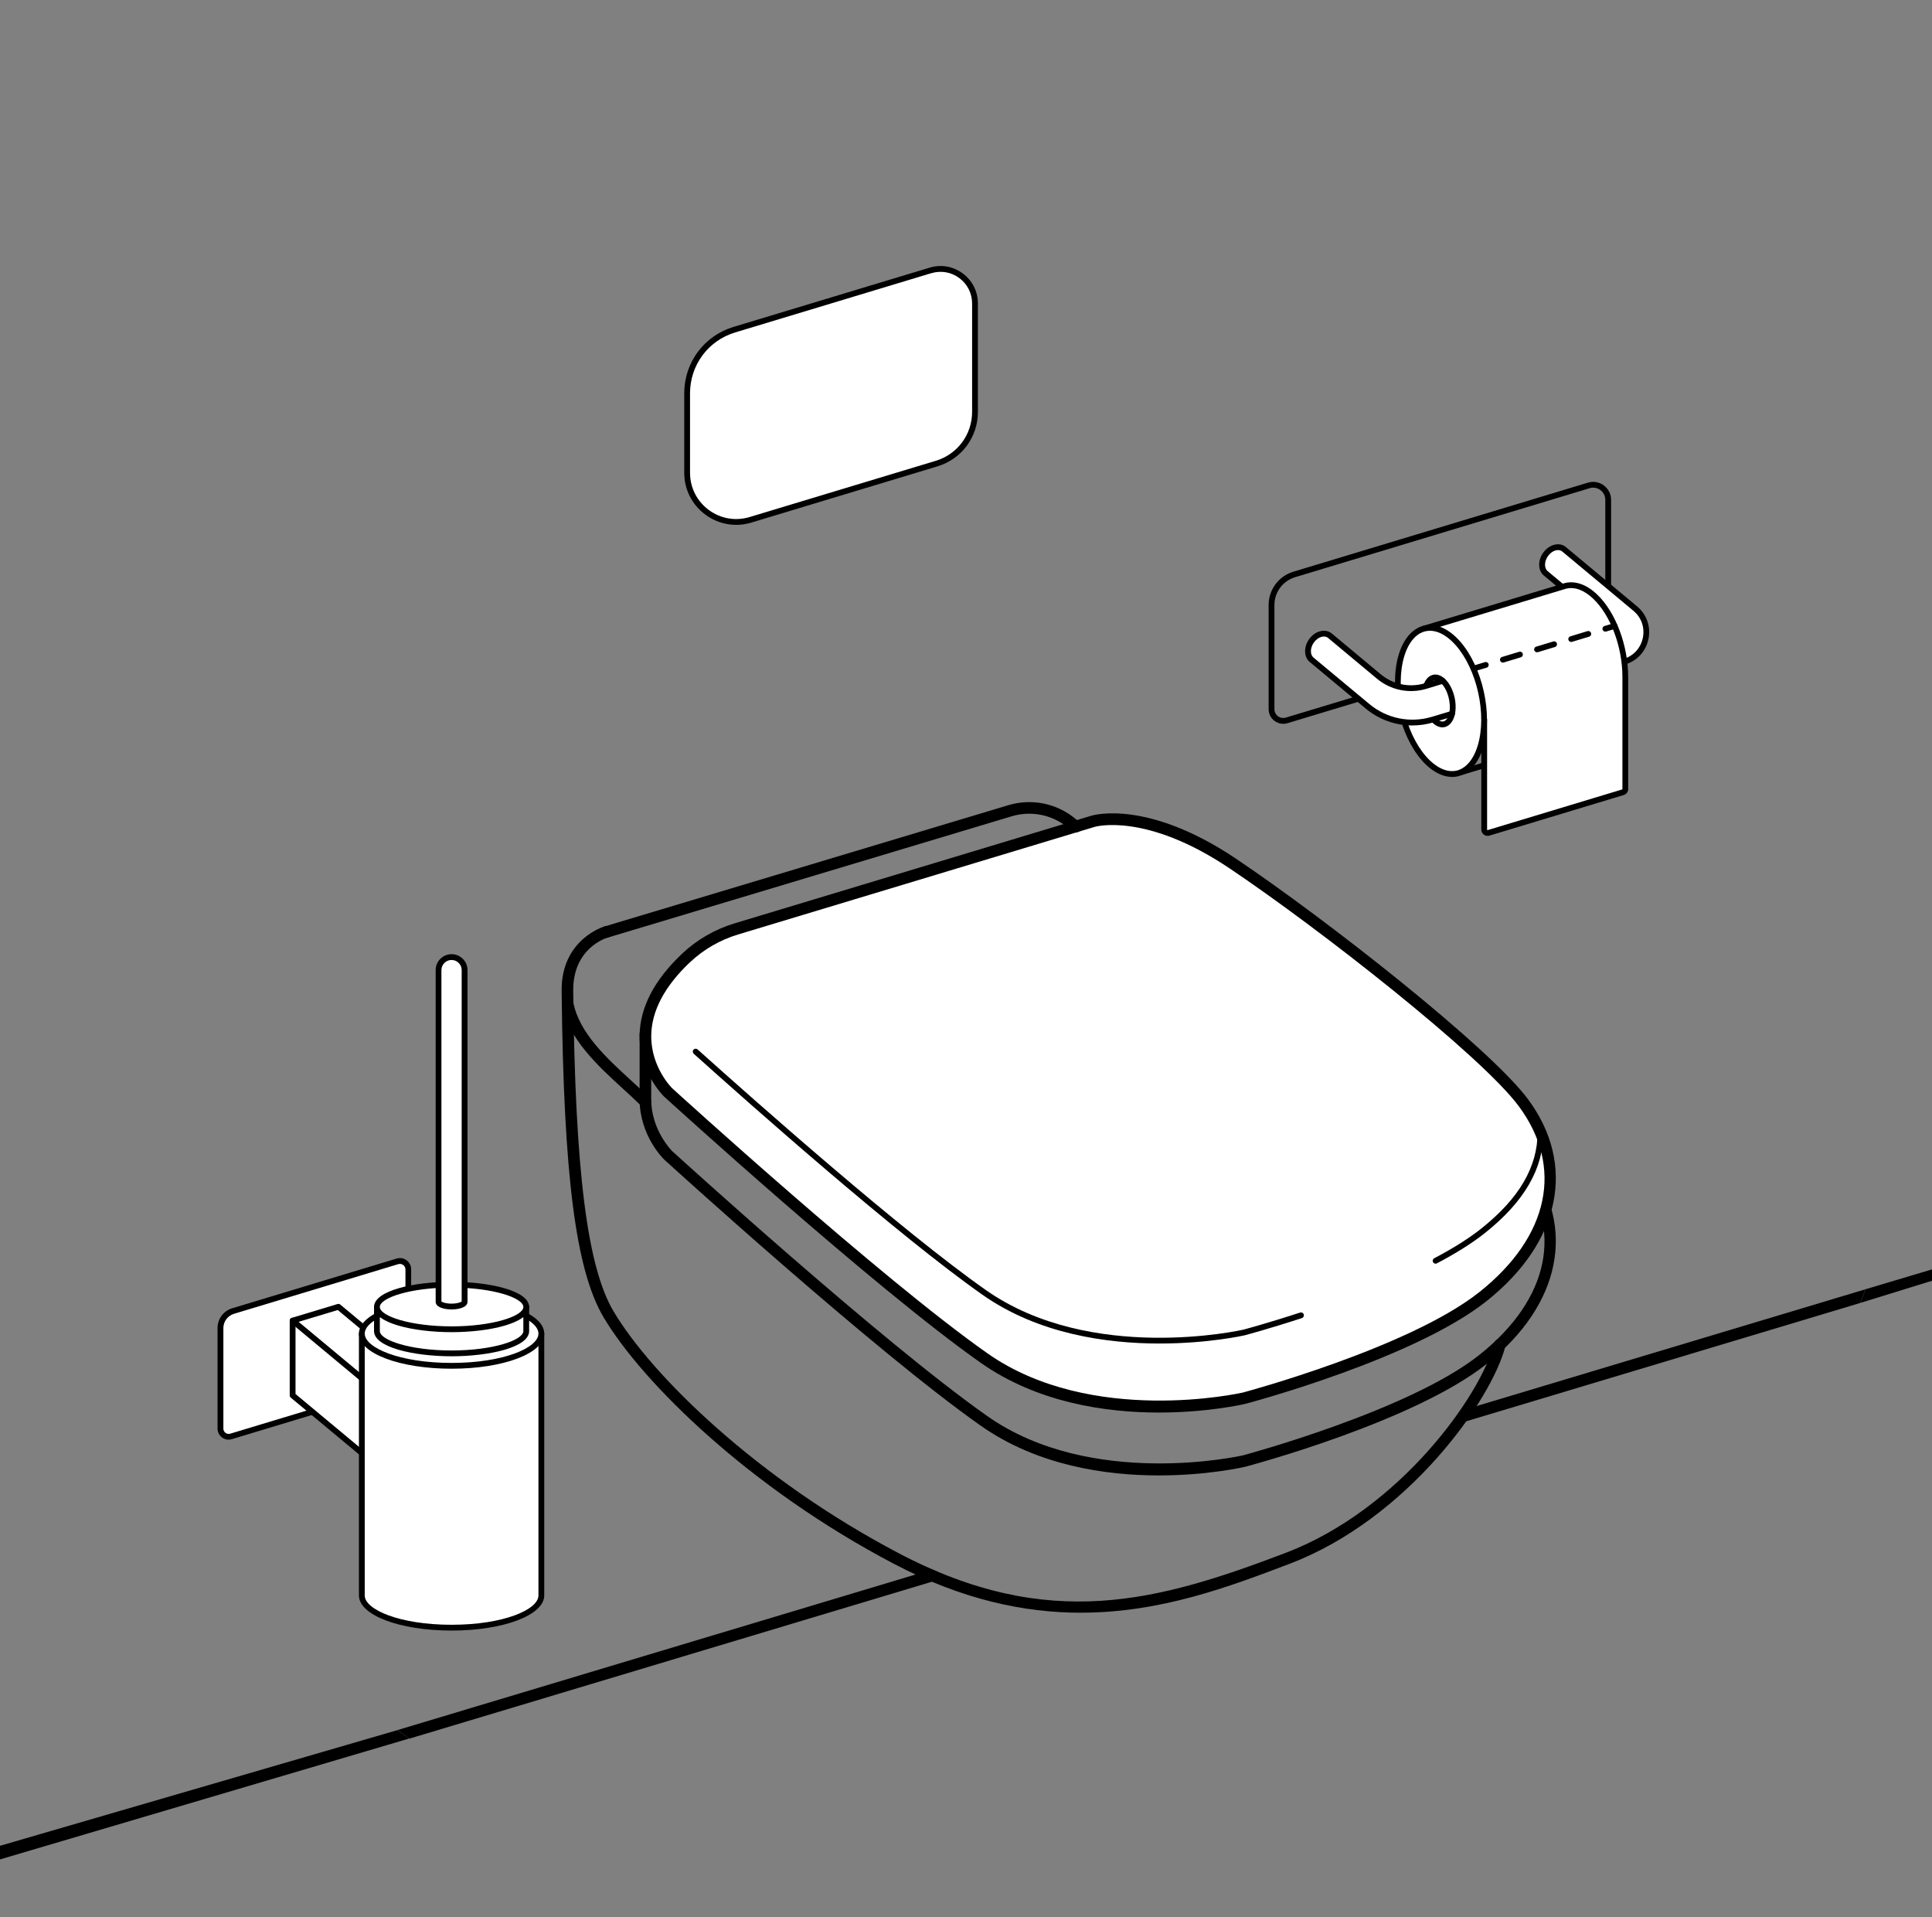 <?xml version="1.0" encoding="UTF-8"?>
<svg id="GRUPPE" xmlns="http://www.w3.org/2000/svg" xmlns:xlink="http://www.w3.org/1999/xlink" viewBox="0 0 500 496">
  <rect x="0" y="0" width="500" height="496" fill="#808080" stroke="none"/>
  <defs>
    <style>
      .cls-1 {
        fill: #000001;
      }

      .cls-2 {
        clip-path: url(#clippath-21);
      }

      .cls-3 {
        clip-path: url(#clippath-6);
      }

      .cls-4 {
        clip-path: url(#clippath-7);
      }

      .cls-5 {
        clip-path: url(#clippath-17);
      }

      .cls-6 {
        clip-path: url(#clippath-15);
      }

      .cls-7 {
        clip-path: url(#clippath-18);
      }

      .cls-8 {
        clip-path: url(#clippath-4);
      }

      .cls-9 {
        clip-path: url(#clippath-22);
      }

      .cls-10 {
        clip-path: url(#clippath-23);
      }

      .cls-11 {
        clip-path: url(#clippath-9);
      }

      .cls-12 {
        clip-path: url(#clippath-10);
      }

      .cls-13 {
        fill: #fff;
      }

      .cls-14 {
        clip-path: url(#clippath-25);
      }

      .cls-15 {
        clip-path: url(#clippath-11);
      }

      .cls-16 {
        fill: none;
      }

      .cls-17 {
        clip-path: url(#clippath-1);
      }

      .cls-18 {
        clip-path: url(#clippath-5);
      }

      .cls-19 {
        clip-path: url(#clippath-20);
      }

      .cls-20 {
        clip-path: url(#clippath-8);
      }

      .cls-21 {
        clip-path: url(#clippath-3);
      }

      .cls-22 {
        clip-path: url(#clippath-26);
      }

      .cls-23 {
        clip-path: url(#clippath-12);
      }

      .cls-24 {
        clip-path: url(#clippath-14);
      }

      .cls-25 {
        clip-path: url(#clippath-19);
      }

      .cls-26 {
        clip-path: url(#clippath-16);
      }

      .cls-27 {
        clip-path: url(#clippath-2);
      }

      .cls-28 {
        clip-path: url(#clippath-13);
      }

      .cls-29 {
        clip-path: url(#clippath-24);
      }

      .cls-30 {
        clip-path: url(#clippath);
      }
    </style>
    <clipPath id="clippath">
      <circle class="cls-16" cx="250" cy="248" r="248"/>
    </clipPath>
    <clipPath id="clippath-1">
      <circle class="cls-16" cx="250" cy="248" r="248"/>
    </clipPath>
    <clipPath id="clippath-2">
      <circle class="cls-16" cx="250" cy="248" r="248"/>
    </clipPath>
    <clipPath id="clippath-3">
      <circle class="cls-16" cx="250" cy="248" r="248"/>
    </clipPath>
    <clipPath id="clippath-4">
      <circle class="cls-16" cx="250" cy="248" r="248"/>
    </clipPath>
    <clipPath id="clippath-5">
      <circle class="cls-16" cx="250" cy="248" r="248"/>
    </clipPath>
    <clipPath id="clippath-6">
      <circle class="cls-16" cx="250" cy="248" r="248"/>
    </clipPath>
    <clipPath id="clippath-7">
      <circle class="cls-16" cx="250" cy="248" r="248"/>
    </clipPath>
    <clipPath id="clippath-8">
      <circle class="cls-16" cx="250" cy="248" r="248"/>
    </clipPath>
    <clipPath id="clippath-9">
      <circle class="cls-16" cx="250" cy="248" r="248"/>
    </clipPath>
    <clipPath id="clippath-10">
      <circle class="cls-16" cx="250" cy="248" r="248"/>
    </clipPath>
    <clipPath id="clippath-11">
      <circle class="cls-16" cx="250" cy="248" r="248"/>
    </clipPath>
    <clipPath id="clippath-12">
      <circle class="cls-16" cx="250" cy="248" r="248"/>
    </clipPath>
    <clipPath id="clippath-13">
      <circle class="cls-16" cx="250" cy="248" r="248"/>
    </clipPath>
    <clipPath id="clippath-14">
      <circle class="cls-16" cx="250" cy="248" r="248"/>
    </clipPath>
    <clipPath id="clippath-15">
      <circle class="cls-16" cx="250" cy="248" r="248"/>
    </clipPath>
    <clipPath id="clippath-16">
      <circle class="cls-16" cx="250" cy="248" r="248"/>
    </clipPath>
    <clipPath id="clippath-17">
      <circle class="cls-16" cx="250" cy="248" r="248"/>
    </clipPath>
    <clipPath id="clippath-18">
      <circle class="cls-16" cx="250" cy="248" r="248"/>
    </clipPath>
    <clipPath id="clippath-19">
      <circle class="cls-16" cx="250" cy="248" r="248"/>
    </clipPath>
    <clipPath id="clippath-20">
      <circle class="cls-16" cx="250" cy="248" r="248"/>
    </clipPath>
    <clipPath id="clippath-21">
      <circle class="cls-16" cx="250" cy="248" r="248"/>
    </clipPath>
    <clipPath id="clippath-22">
      <circle class="cls-16" cx="250" cy="248" r="248"/>
    </clipPath>
    <clipPath id="clippath-23">
      <circle class="cls-16" cx="250" cy="248" r="248"/>
    </clipPath>
    <clipPath id="clippath-24">
      <circle class="cls-16" cx="250" cy="248" r="248"/>
    </clipPath>
    <clipPath id="clippath-25">
      <circle class="cls-16" cx="250" cy="248" r="248"/>
    </clipPath>
    <clipPath id="clippath-26">
      <path class="cls-16" d="M250,0c136.97,0,248,111.03,248,248s-111.03,248-248,248"/>
    </clipPath>
  </defs>
  <g>
    <g class="cls-30">
      <path class="cls-1" d="M378.7,367.9c-.64,0-1.24-.42-1.44-1.07-.24-.79.21-1.63,1.01-1.87l108.29-32.51c.79-.24,1.63.21,1.87,1.01.24.79-.21,1.63-1.01,1.87l-108.29,32.51c-.14.04-.29.06-.43.06Z"/>
    </g>
    <g class="cls-17">
      <path class="cls-1" d="M89.11,454.84c-.64,0-1.24-.42-1.44-1.07-.24-.79.21-1.63,1-1.87l152.12-45.67c.79-.24,1.63.21,1.87,1.01.24.79-.21,1.63-1.01,1.87l-152.12,45.67c-.14.04-.29.06-.43.06Z"/>
    </g>
    <g class="cls-27">
      <path class="cls-1" d="M332.1,187.28c-.8,0-1.58-.26-2.25-.75-.97-.72-1.53-1.83-1.53-3.04v-26.93c0-4.01,2.58-7.49,6.42-8.65l76.21-23.03h0c1.42-.43,2.92-.17,4.12.72,1.19.89,1.88,2.25,1.88,3.74v28.55c0,2.35-1.51,4.38-3.76,5.06l-80,24.17c-.37.11-.74.17-1.11.17ZM411.39,126.32l-76.21,23.02c-3.2.97-5.36,3.87-5.36,7.21v26.93c0,.73.34,1.4.92,1.84.59.43,1.32.56,2.02.35l80-24.17c1.61-.49,2.69-1.94,2.69-3.62v-28.55c0-1.01-.46-1.93-1.27-2.53-.81-.6-1.83-.78-2.79-.49Z"/>
    </g>
    <g class="cls-21">
      <path class="cls-13" d="M417.48,162.83l-17.38-14.45c-.61-.48-.99-1.27-.99-2.27,0-1.96,1.48-3.95,3.31-4.44.97-.26,1.84-.05,2.45.51l18.32,15.26c4.88,4.06,3.28,11.92-2.8,13.76h0"/>
    </g>
    <g class="cls-8">
      <path class="cls-1" d="M420.4,171.95c-.32,0-.62-.21-.72-.53-.12-.4.1-.82.5-.93,2.59-.78,4.45-2.83,4.99-5.48s-.38-5.26-2.46-6.99l-18.32-15.26c-.47-.42-1.09-.54-1.78-.36-1.49.4-2.76,2.1-2.76,3.71,0,.73.25,1.32.7,1.68l17.39,14.46c.32.26.36.74.1,1.06-.27.32-.74.36-1.06.1l-17.38-14.45c-.81-.63-1.26-1.65-1.26-2.84,0-2.31,1.7-4.58,3.87-5.16,1.18-.32,2.33-.07,3.15.68l18.29,15.23c2.51,2.09,3.62,5.24,2.97,8.44s-2.9,5.67-6.02,6.61c-.07.02-.15.03-.22.03Z"/>
    </g>
    <g class="cls-18">
      <path class="cls-1" d="M299.92,381.75c-13.71,0-31.36-2.52-46.08-12.85-27.61-19.39-81.39-68.37-81.93-68.86-.29-.28-6.37-6.25-6.38-15.59v-16.97c0-.83.67-1.5,1.5-1.5s1.5.67,1.5,1.5v16.96c0,8.03,5.38,13.35,5.43,13.4.51.46,54.14,49.31,81.6,68.59,26.96,18.93,65.67,10.23,66.06,10.14.39-.1,43.13-11.56,61.33-26.08,17.98-14.34,21.75-32.28,10.1-48.01-9.67-13.06-51.45-45.84-74.89-61.57-21.53-14.45-34.73-10.75-34.86-10.71l-92.34,27.85c-.79.24-1.63-.21-1.87-1-.24-.79.21-1.63,1-1.87l92.34-27.85c.57-.18,14.55-4.24,37.4,11.09,23.61,15.85,65.78,48.98,75.63,62.28,12.54,16.92,8.46,36.9-10.64,52.14-18.7,14.91-60.7,26.17-62.48,26.65-.8.19-9.99,2.26-22.43,2.26Z"/>
    </g>
    <g class="cls-3">
      <path class="cls-13" d="M177.61,247.81c3.67-3.45,8.1-6,12.92-7.45l92.34-27.85s13.61-4.21,36.13,10.9,65.27,48.45,75.26,61.93c12.07,16.3,8.3,35.18-10.37,50.07-18.67,14.89-61.93,26.37-61.93,26.37,0,0-39.41,9.18-67.26-10.37-27.85-19.56-81.78-68.74-81.78-68.74,0,0-15.96-15.41,4.69-34.85Z"/>
    </g>
    <g class="cls-4">
      <path class="cls-1" d="M299.92,365.48c-13.71,0-31.36-2.52-46.08-12.85-27.61-19.39-81.39-68.37-81.93-68.86-.29-.28-6.43-6.32-6.38-15.74.04-7.29,3.76-14.46,11.04-21.32,3.8-3.58,8.48-6.28,13.52-7.8l92.34-27.85c.57-.18,14.55-4.24,37.4,11.09,23.61,15.85,65.78,48.98,75.63,62.28,12.54,16.92,8.46,36.9-10.64,52.14-18.7,14.91-60.7,26.17-62.48,26.65-.8.19-9.99,2.26-22.43,2.26ZM177.61,247.81l1.03,1.09c-6.66,6.27-10.06,12.72-10.1,19.15-.05,8.15,5.37,13.48,5.43,13.53.51.46,54.14,49.32,81.6,68.59,26.96,18.93,65.67,10.23,66.06,10.14.39-.1,43.13-11.56,61.33-26.08,17.98-14.34,21.75-32.28,10.1-48.01-9.67-13.06-51.45-45.84-74.89-61.57-21.67-14.54-34.72-10.75-34.85-10.71l-92.35,27.86c-4.6,1.39-8.86,3.85-12.33,7.11l-1.03-1.09Z"/>
    </g>
    <g class="cls-20">
      <path class="cls-1" d="M300.11,347.62c-13.69,0-31.37-2.45-45.84-12.61-21.76-15.28-59.51-48.7-74.73-62.36-.31-.28-.33-.75-.06-1.06.28-.31.75-.33,1.06-.06,15.2,13.64,52.89,47.02,74.59,62.25,27.26,19.14,66.26,10.35,66.66,10.25.04-.01,6.17-1.64,14.67-4.42.39-.13.82.09.95.48s-.09.82-.48.95c-8.54,2.79-14.72,4.43-14.78,4.45-.2.05-9.43,2.13-22.04,2.13Z"/>
    </g>
    <g class="cls-11">
      <path class="cls-1" d="M371.54,326.96c-.27,0-.53-.15-.67-.4-.19-.37-.05-.82.32-1.01,4.95-2.6,9.07-5.2,12.23-7.73,9.77-7.79,14.51-15.92,14.51-24.87,0-.41.34-.75.75-.75s.75.34.75.75c0,9.43-4.93,17.95-15.08,26.04-3.24,2.58-7.44,5.24-12.47,7.88-.11.06-.23.09-.35.09Z"/>
    </g>
    <g class="cls-12">
      <path class="cls-1" d="M279.73,417.27c-14.62,0-30.71-3.35-48.54-12.73-37.07-19.48-64.84-46.66-74.96-63.67-7.22-12.14-10.37-36.62-10.88-84.49-.14-13.41,11.02-16.66,11.13-16.69.79-.22,1.62.25,1.85,1.04.22.8-.25,1.62-1.04,1.85-.36.1-9.05,2.71-8.94,13.77.49,46.67,3.62,71.49,10.46,82.98,9.91,16.66,37.23,43.34,73.78,62.55,38.84,20.41,67.14,12.45,100.1-.08,29.62-11.25,50.59-40.85,54.01-54.25.2-.8,1.02-1.29,1.82-1.08.8.2,1.29,1.02,1.08,1.82-3.56,13.95-25.27,44.69-55.85,56.32-15.53,5.9-33.29,12.65-54.02,12.65Z"/>
    </g>
    <g class="cls-15">
      <path class="cls-1" d="M167.05,286.61c-.38,0-.76-.14-1.06-.44-1.43-1.42-3-2.86-4.67-4.38-6.69-6.12-14.27-13.05-15.91-21.97-.15-.81.39-1.6,1.2-1.75.82-.15,1.6.39,1.75,1.2,1.46,7.93,8.65,14.5,14.98,20.3,1.69,1.55,3.29,3.01,4.76,4.47.59.58.59,1.53,0,2.12-.29.29-.68.44-1.06.44Z"/>
    </g>
    <g class="cls-23">
      <path class="cls-13" d="M240.81,69.96l-50.75,15.33c-7.26,2.19-12.22,8.88-12.22,16.46v20.57c0,8.52,8.23,14.63,16.38,12.17l48.17-14.55c5.9-1.78,9.95-7.22,9.95-13.39v-28.03c0-6-5.79-10.29-11.53-8.56Z"/>
    </g>
    <g class="cls-28">
      <path class="cls-1" d="M190.5,135.8c-2.84,0-5.62-.91-7.98-2.66-3.45-2.57-5.44-6.5-5.44-10.81v-20.57c0-7.97,5.13-14.88,12.76-17.18l50.75-15.33c2.97-.9,6.09-.35,8.58,1.5,2.49,1.85,3.91,4.68,3.91,7.78v28.03c0,6.55-4.21,12.22-10.48,14.11l-48.17,14.55c-1.3.39-2.62.59-3.93.59ZM241.02,70.68l-50.75,15.33c-6.99,2.11-11.69,8.44-11.69,15.75v20.57c0,3.82,1.76,7.32,4.83,9.6,3.07,2.28,6.93,2.95,10.59,1.85l48.17-14.55c5.63-1.7,9.41-6.79,9.41-12.68v-28.02c0-2.62-1.21-5.02-3.31-6.58-2.1-1.56-4.75-2.02-7.25-1.26h0ZM240.81,69.96h0,0Z"/>
    </g>
    <g class="cls-24">
      <path class="cls-1" d="M156.89,242.65c-.65,0-1.24-.42-1.44-1.07-.24-.79.21-1.63,1.01-1.87l104.48-31.37c6.07-1.83,12.59-.49,17.45,3.57l.99.83c.64.53.72,1.48.19,2.11-.53.64-1.48.72-2.11.19l-.99-.83c-4.09-3.41-9.57-4.53-14.66-3l-104.48,31.37c-.14.04-.29.06-.43.06Z"/>
    </g>
    <g class="cls-6">
      <line class="cls-16" x1="384.11" y1="198" x2="377.99" y2="199.85"/>
    </g>
    <g class="cls-26">
      <path class="cls-1" d="M377.99,200.6c-.32,0-.62-.21-.72-.53-.12-.4.1-.82.5-.93l6.12-1.85c.4-.12.81.1.93.5.12.4-.1.82-.5.93l-6.12,1.85c-.07.02-.14.03-.22.03Z"/>
    </g>
    <g class="cls-5">
      <path class="cls-13" d="M102.87,326.36l-42.52,12.85c-1.95.59-3.29,2.39-3.29,4.43v26.01c0,1.42,1.37,2.43,2.72,2.02l44.09-13.32c1.07-.32,1.8-1.31,1.8-2.42v-27.47c0-1.46-1.41-2.51-2.81-2.09Z"/>
    </g>
    <g class="cls-7">
      <path class="cls-1" d="M59.16,372.5c-.6,0-1.19-.19-1.7-.57-.73-.55-1.16-1.38-1.16-2.3v-26c0-2.39,1.53-4.45,3.82-5.14l42.52-12.85h0c.9-.27,1.84-.11,2.59.45.75.56,1.18,1.42,1.18,2.35v27.47c0,1.46-.94,2.72-2.33,3.14l-44.09,13.32c-.28.08-.56.12-.84.12ZM103.08,327.08l-42.52,12.85c-1.65.5-2.75,1.99-2.75,3.71v26c0,.44.2.83.55,1.1.35.26.79.33,1.21.21l44.09-13.32c.76-.23,1.27-.92,1.27-1.71v-27.47c0-.46-.21-.87-.58-1.15-.37-.27-.83-.35-1.27-.22h0Z"/>
    </g>
    <g class="cls-25">
      <polyline class="cls-13" points="75.73 341.7 75.73 361.04 109.31 388.98 121.16 366.06 87.58 338.12 75.73 341.7"/>
    </g>
    <g class="cls-19">
      <path class="cls-1" d="M109.31,389.73c-.17,0-.34-.06-.48-.17l-33.58-27.94c-.17-.14-.27-.35-.27-.58v-19.34c0-.33.22-.62.53-.72l11.85-3.58c.24-.07.5-.02.7.14l33.58,27.94c.27.23.35.61.19.92l-11.85,22.92c-.1.2-.29.35-.52.39-.05.01-.1.02-.15.02ZM76.48,360.68l32.59,27.12,11.15-21.55-32.81-27.3-10.93,3.3s0,18.43,0,18.43Z"/>
    </g>
    <g class="cls-2">
      <path class="cls-1" d="M109.31,370.39c-.17,0-.34-.06-.48-.17l-33.58-27.94c-.32-.27-.36-.74-.1-1.06.26-.32.74-.36,1.06-.1l33.58,27.94c.32.27.36.74.1,1.06-.15.18-.36.27-.58.27Z"/>
    </g>
    <g class="cls-9">
      <path class="cls-13" d="M140.1,345.05v67.76c0,4.6-10.4,8.34-23.23,8.34s-23.23-3.73-23.23-8.34v-67.76"/>
    </g>
    <g class="cls-10">
      <path class="cls-1" d="M116.87,421.89c-13.45,0-23.98-3.99-23.98-9.09v-67.76c0-.41.34-.75.75-.75s.75.34.75.75v67.76c0,3.66,9.03,7.59,22.48,7.59s22.48-3.92,22.48-7.59v-67.76c0-.41.34-.75.75-.75s.75.34.75.75v67.76c0,5.09-10.53,9.09-23.98,9.09Z"/>
    </g>
    <g class="cls-29">
      <ellipse class="cls-13" cx="116.87" cy="345.05" rx="23.23" ry="8.34"/>
    </g>
    <g class="cls-14">
      <path class="cls-1" d="M116.87,354.14c-13.45,0-23.98-3.99-23.98-9.09s10.53-9.09,23.98-9.09,23.98,3.99,23.98,9.09-10.53,9.09-23.98,9.09ZM116.87,337.46c-13.45,0-22.48,3.92-22.48,7.59s9.03,7.59,22.48,7.59,22.48-3.92,22.48-7.59-9.03-7.59-22.48-7.59Z"/>
    </g>
    <g class="cls-22">
      <path class="cls-13" d="M136.19,338.16v6.24c0,3.19-8.65,5.77-19.32,5.77s-19.32-2.58-19.32-5.77v-6.24"/>
    </g>
    <path class="cls-1" d="M116.87,350.92c-9.73,0-20.07-2.29-20.07-6.52v-6.24c0-.41.34-.75.75-.75s.75.34.75.75v6.24c0,2.37,7.94,5.02,18.57,5.02s18.57-2.65,18.57-5.02v-6.24c0-.41.34-.75.75-.75s.75.34.75.75v6.24c0,4.23-10.34,6.52-20.07,6.52Z"/>
    <ellipse class="cls-13" cx="116.87" cy="338.16" rx="19.32" ry="5.77"/>
    <path class="cls-1" d="M116.87,344.68c-9.73,0-20.07-2.29-20.07-6.52s10.34-6.52,20.07-6.52,20.07,2.29,20.07,6.52c0,4.24-10.34,6.52-20.07,6.52ZM116.87,333.14c-10.63,0-18.57,2.65-18.57,5.02s7.94,5.02,18.57,5.02,18.57-2.65,18.57-5.02-7.94-5.02-18.57-5.02Z"/>
    <path class="cls-13" d="M113.49,251c0-1.86,1.51-3.37,3.37-3.37s3.37,1.51,3.37,3.37v85.84c0,.67-1.51,1.21-3.37,1.21s-3.37-.54-3.37-1.21v-85.84Z"/>
    <path class="cls-1" d="M116.87,338.8c-2.05,0-4.12-.61-4.12-1.96v-85.84c0-2.27,1.85-4.12,4.12-4.12s4.12,1.85,4.12,4.12v85.84c0,1.35-2.07,1.96-4.12,1.96ZM114.24,336.74c.23.21,1.17.56,2.62.56s2.39-.35,2.62-.56v-85.74c0-1.45-1.18-2.62-2.62-2.62s-2.62,1.18-2.62,2.62v85.74Z"/>
    <path class="cls-13" d="M368.56,162.64l36.32-10.98c2.42-.74,5.23.1,7.96,2.71,4.76,4.54,7.79,13.06,7.79,20.82h0v28.99c0,.38-.25.71-.61.81l-34.78,10.51c-.57.17-1.14-.25-1.14-.85v-28.43"/>
    <path class="cls-1" d="M384.99,216.27c-.35,0-.68-.11-.97-.32-.42-.31-.66-.79-.66-1.31v-28.43c0-.41.34-.75.75-.75s.75.34.75.75v28.43c0,.06.03.09.05.11.02.02.07.04.12.02l34.78-10.51s.07-.05.07-.1v-28.98s0-.06,0-.09c-.02-7.78-3.05-15.88-7.56-20.18-2.42-2.31-4.99-3.21-7.23-2.53l-36.33,10.98c-.4.12-.82-.1-.93-.5-.12-.4.1-.82.5-.93l36.32-10.98c2.77-.85,5.87.18,8.7,2.88,4.8,4.58,8.02,13.17,8.02,21.36,0,.03,0,.06,0,.09v28.89c0,.71-.46,1.33-1.14,1.53l-34.78,10.51c-.15.05-.32.07-.48.07Z"/>
    <ellipse class="cls-13" cx="372.94" cy="181.37" rx="10.61" ry="19.23" transform="translate(-30.38 84.88) rotate(-12.48)"/>
    <path class="cls-1" d="M375.79,201.02c-2.23,0-4.56-1.08-6.75-3.17-6.03-5.76-9.39-17.79-7.48-26.81,1.01-4.78,3.39-8.08,6.53-9.05,2.79-.86,5.89.16,8.73,2.87,6.03,5.76,9.39,17.79,7.48,26.81h0c-1.01,4.78-3.39,8.08-6.53,9.06-.64.2-1.31.3-1.98.3ZM370.06,163.2c-.52,0-1.04.08-1.53.23-2.6.81-4.61,3.7-5.51,7.93-1.81,8.57,1.35,19.97,7.05,25.41,2.43,2.32,5.01,3.21,7.25,2.52,2.61-.81,4.61-3.7,5.51-7.93,1.81-8.57-1.35-19.97-7.05-25.41-1.89-1.81-3.88-2.75-5.72-2.75ZM383.57,191.51h.01-.01Z"/>
    <path class="cls-1" d="M373.29,188.19c-.85,0-1.72-.4-2.52-1.16-2.09-1.99-3.21-5.99-2.55-9.09.36-1.72,1.26-2.92,2.45-3.29,1.08-.34,2.26.04,3.31,1.04,2.09,1.99,3.21,5.99,2.55,9.09h0c-.36,1.72-1.26,2.92-2.45,3.29-.26.08-.52.12-.79.12ZM371.46,176.03c-.12,0-.23.02-.34.05-.66.2-1.17.99-1.42,2.17-.54,2.56.43,6.08,2.12,7.69.64.61,1.29.86,1.83.69.65-.2,1.17-.99,1.42-2.17.54-2.56-.43-6.08-2.12-7.69-.51-.49-1.03-.74-1.49-.74ZM375.8,184.62h.01-.01Z"/>
    <line class="cls-16" x1="417.86" y1="161.96" x2="382.14" y2="172.75"/>
    <path class="cls-1" d="M415.47,163.43c-.32,0-.62-.21-.72-.53-.12-.4.1-.82.5-.93l2.39-.72c.4-.12.81.1.93.5.12.4-.1.82-.5.93l-2.39.72c-.07.02-.15.03-.22.03Z"/>
    <path class="cls-1" d="M388.95,171.44c-.32,0-.62-.21-.72-.53-.12-.4.1-.82.5-.93l4.42-1.34c.4-.12.82.1.93.5.12.4-.1.82-.5.93l-4.42,1.34c-.07.02-.14.03-.22.03ZM397.79,168.77c-.32,0-.62-.21-.72-.53-.12-.4.1-.82.5-.93l4.42-1.34c.4-.12.82.1.93.5.12.4-.1.82-.5.93l-4.42,1.34c-.07.02-.15.03-.22.03ZM406.63,166.1c-.32,0-.62-.21-.72-.53-.12-.4.1-.82.5-.93l4.42-1.34c.4-.12.82.1.93.5.12.4-.1.82-.5.93l-4.42,1.34c-.07.02-.15.03-.22.03Z"/>
    <path class="cls-1" d="M382.14,173.5c-.32,0-.62-.21-.72-.53-.12-.4.1-.82.5-.93l2.39-.72c.4-.12.82.1.93.5.12.4-.1.82-.5.93l-2.39.72c-.07.02-.15.03-.22.03Z"/>
    <path class="cls-13" d="M373.68,185.32l-2.84.86c-5.86,1.77-12.22.48-16.93-3.43l-14.41-11.99c-.61-.48-.99-1.27-.99-2.27,0-1.96,1.48-3.95,3.31-4.44.97-.26,1.84-.05,2.45.51l12.56,10.47c3.38,2.81,7.94,3.74,12.14,2.47l2.92-.88"/>
    <path class="cls-1" d="M365.55,187.71c-4.37,0-8.66-1.51-12.12-4.39l-14.41-11.99c-.81-.63-1.26-1.65-1.26-2.84,0-2.31,1.7-4.58,3.87-5.16,1.18-.32,2.33-.07,3.15.67l12.54,10.45c3.19,2.66,7.47,3.53,11.44,2.33l4.42-1.34c.4-.12.82.1.93.5.12.4-.1.82-.5.93l-4.42,1.34c-4.46,1.35-9.26.37-12.84-2.61l-12.56-10.47c-.46-.42-1.09-.54-1.77-.36-1.49.4-2.76,2.1-2.76,3.71,0,.73.25,1.32.7,1.68l14.43,12c4.53,3.77,10.6,5,16.24,3.29l4.95-1.49c.4-.12.82.1.93.5.12.4-.1.82-.5.93l-4.95,1.49c-1.81.55-3.67.82-5.51.82Z"/>
  </g>
  <polyline class="cls-1" points="105.87 449.83 0 481.1 0 477.58 102.85 447.65"/>
  <polyline class="cls-1" points="481.46 337.11 500 331.38 500 328.44 482.78 333.58"/>
</svg>